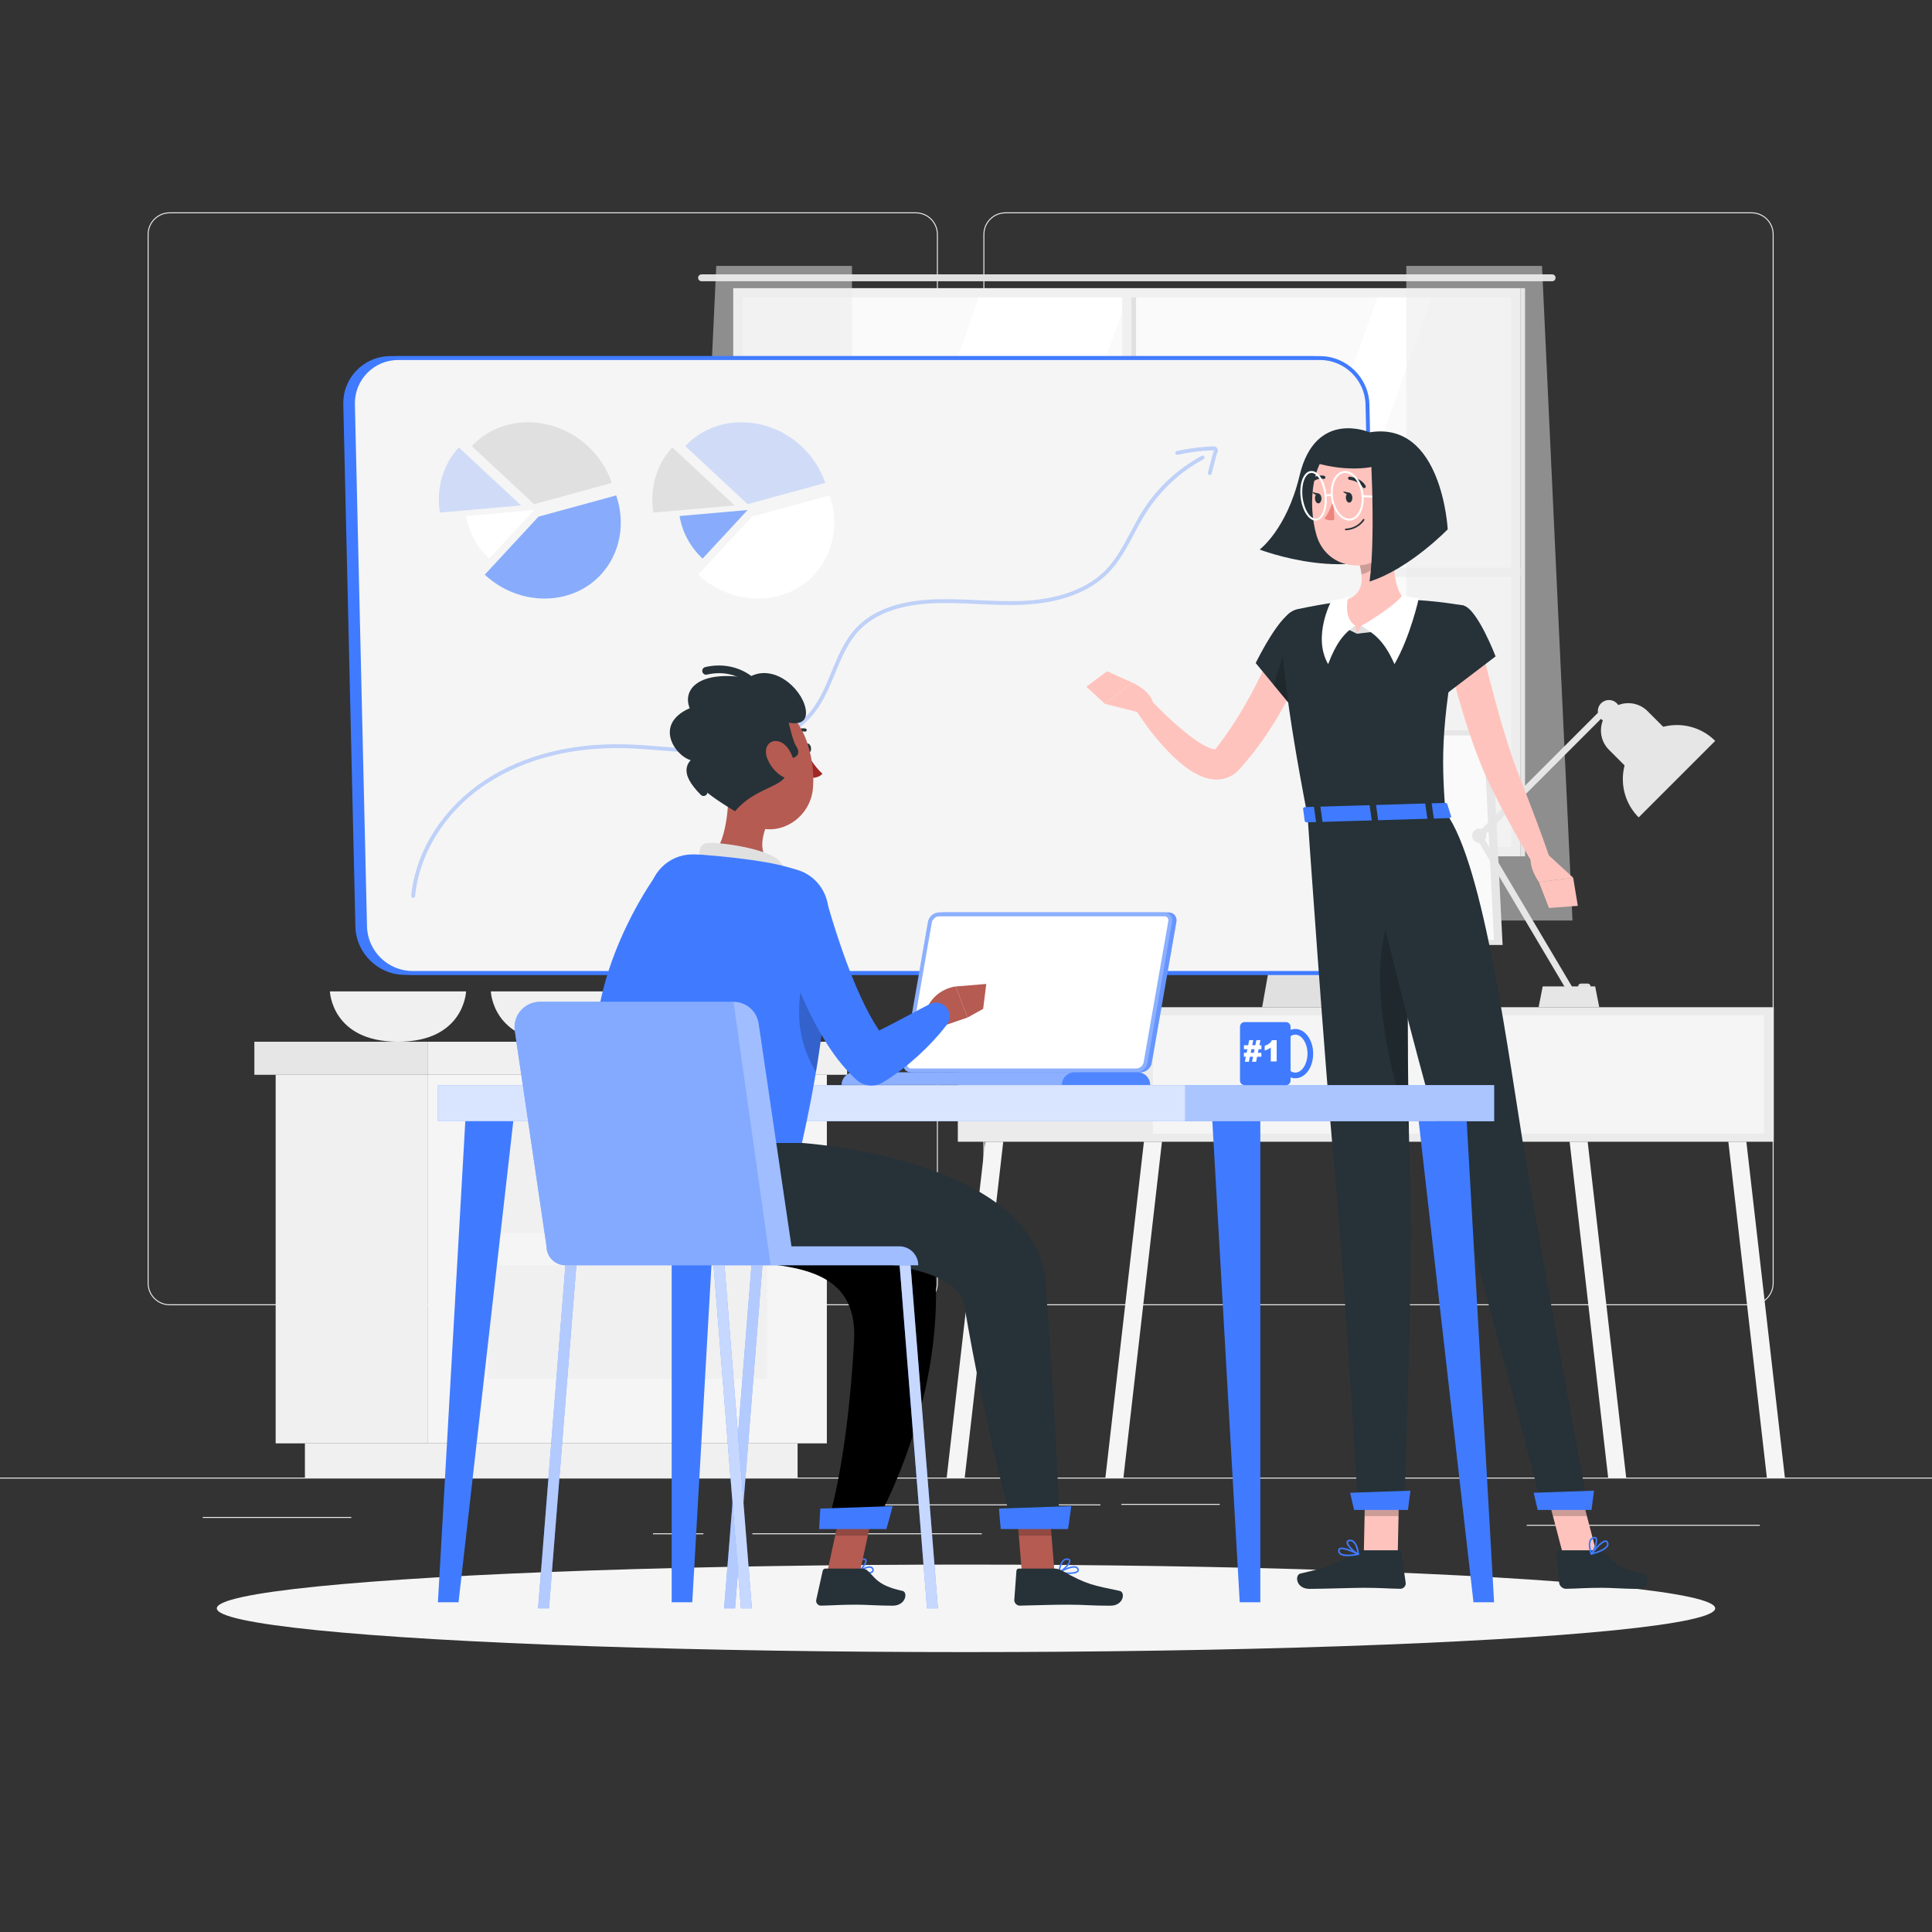 <?xml version="1.0" encoding="utf-8"?>
<!-- Generator: Adobe Illustrator 27.5.0, SVG Export Plug-In . SVG Version: 6.00 Build 0)  -->
<svg version="1.1" xmlns="http://www.w3.org/2000/svg" xmlns:xlink="http://www.w3.org/1999/xlink" x="0px" y="0px"
	 viewBox="0 0 500 500" style="enable-background:new 0 0 500 500;" xml:space="preserve">
<rect x="0" y="0" width="500" height="500" fill="#333333" stroke="none"/>
<g id="Background_Complete">
	<g>
		<rect y="382.398" style="fill:#EBEBEB;" width="500" height="0.25"/>
		<rect x="290.208" y="389.208" style="fill:#EBEBEB;" width="25.459" height="0.25"/>
		<rect x="395.111" y="394.619" style="fill:#EBEBEB;" width="60.333" height="0.25"/>
		<rect x="222.459" y="389.333" style="fill:#EBEBEB;" width="62.333" height="0.25"/>
		<rect x="169" y="396.814" style="fill:#EBEBEB;" width="13.041" height="0.25"/>
		<rect x="194.708" y="396.814" style="fill:#EBEBEB;" width="59.376" height="0.25"/>
		<rect x="52.459" y="392.592" style="fill:#EBEBEB;" width="38.454" height="0.25"/>
		<path style="fill:#EBEBEB;" d="M237.014,337.8H43.915c-3.147,0-5.708-2.561-5.708-5.708V60.66c0-3.147,2.561-5.708,5.708-5.708
			h193.099c3.146,0,5.707,2.561,5.707,5.708v271.432C242.721,335.239,240.16,337.8,237.014,337.8z M43.915,55.203
			c-3.01,0-5.458,2.448-5.458,5.458v271.432c0,3.01,2.448,5.458,5.458,5.458h193.099c3.009,0,5.457-2.448,5.457-5.458V60.66
			c0-3.009-2.448-5.458-5.457-5.458H43.915z"/>
		<path style="fill:#EBEBEB;" d="M453.31,337.8H260.212c-3.147,0-5.707-2.561-5.707-5.708V60.66c0-3.147,2.561-5.708,5.707-5.708
			H453.31c3.148,0,5.708,2.561,5.708,5.708v271.432C459.019,335.239,456.458,337.8,453.31,337.8z M260.212,55.203
			c-3.009,0-5.457,2.448-5.457,5.458v271.432c0,3.01,2.448,5.458,5.457,5.458H453.31c3.01,0,5.458-2.448,5.458-5.458V60.66
			c0-3.009-2.448-5.458-5.458-5.458H260.212z"/>
	</g>
	<g>
		<g>
			<g>
				<path style="fill:#F0F0F0;" d="M120.623,256.57c0,0-0.448,13.032-17.622,13.032c-17.174,0-17.622-13.032-17.622-13.032H120.623z
					"/>
			</g>
			<g>
				<path style="fill:#F0F0F0;" d="M162.271,256.57c0,0-0.448,13.032-17.622,13.032c-17.174,0-17.622-13.032-17.622-13.032H162.271z
					"/>
			</g>
			<g>
				<g>
					<rect x="71.34" y="278.155" style="fill:#F0F0F0;" width="39.432" height="95.388"/>
					<rect x="78.911" y="373.543" style="fill:#F0F0F0;" width="127.505" height="8.856"/>
					
						<rect x="110.772" y="278.155" transform="matrix(-1 -1.224647e-16 1.224647e-16 -1 324.76 651.697)" style="fill:#F5F5F5;" width="103.216" height="95.388"/>
					
						<rect x="126.275" y="289.759" transform="matrix(-1 -1.224647e-16 1.224647e-16 -1 324.76 608.869)" style="fill:#F0F0F0;" width="72.21" height="29.352"/>
					
						<rect x="126.275" y="327.471" transform="matrix(-1 -1.224647e-16 1.224647e-16 -1 324.76 684.293)" style="fill:#F0F0F0;" width="72.21" height="29.352"/>
				</g>
				<rect x="110.772" y="269.602" style="fill:#F0F0F0;" width="108.47" height="8.553"/>
				
					<rect x="65.829" y="269.602" transform="matrix(-1 -1.224647e-16 1.224647e-16 -1 176.601 547.756)" style="fill:#E6E6E6;" width="44.942" height="8.553"/>
			</g>
		</g>
		<g>
			<g>
				<rect x="191.148" y="75.962" style="fill:#FAFAFA;" width="200.954" height="144.26"/>
				<polygon style="fill:#FFFFFF;" points="202.584,220.223 253.697,75.962 292.055,75.962 240.942,220.223 				"/>
				<polygon style="fill:#FFFFFF;" points="305.728,220.223 356.841,75.962 370.832,75.962 319.719,220.223 				"/>
				<g>
					<path style="fill:#E0E0E0;" d="M401.684,71.002H181.567c-0.491,0-0.893,0.402-0.893,0.893l0,0c0,0.491,0.402,0.893,0.893,0.893
						h220.117c0.491,0,0.893-0.402,0.893-0.893l0,0C402.577,71.404,402.175,71.002,401.684,71.002z"/>
					
						<rect x="290.435" y="75.652" transform="matrix(-1 -1.224647e-16 1.224647e-16 -1 583.25 296.185)" style="fill:#F0F0F0;" width="2.381" height="144.88"/>
					
						<rect x="292.816" y="75.652" transform="matrix(-1 -1.224647e-16 1.224647e-16 -1 586.822 296.185)" style="fill:#E0E0E0;" width="1.191" height="144.88"/>
					
						<rect x="290.435" y="46.227" transform="matrix(6.123234e-17 -1 1 6.123234e-17 143.533 439.718)" style="fill:#F0F0F0;" width="2.381" height="203.731"/>
					<path style="fill:#F0F0F0;" d="M393.491,219.23L393.491,219.23V76.955v-2.382h-2.381H192.141h-2.381v2.382V219.23h0v2.382h0
						l0,0h2.381l0,0H391.11l0,0h2.381l0,0l0,0V219.23z M192.141,219.23V76.955H391.11V219.23H192.141z"/>
					
						<rect x="393.491" y="74.573" transform="matrix(-1 -1.224647e-16 1.224647e-16 -1 788.172 296.185)" style="fill:#E0E0E0;" width="1.191" height="147.038"/>
				</g>
			</g>
			<g>
				<polygon style="opacity:0.5;fill:#EBEBEB;" points="363.949,68.819 363.949,238.233 406.959,238.233 399.071,68.819 				"/>
				<polygon style="opacity:0.5;fill:#EBEBEB;" points="220.491,68.819 220.491,238.233 177.481,238.233 185.369,68.819 				"/>
			</g>
		</g>
		<g>
			<g>
				<rect x="247.886" y="260.667" style="fill:#EBEBEB;" width="211.16" height="34.815"/>
				<rect x="378.824" y="262.741" style="fill:#F5F5F5;" width="77.682" height="30.667"/>
				<rect x="298.379" y="262.741" style="fill:#F5F5F5;" width="77.682" height="30.667"/>
				<polygon style="fill:#F5F5F5;" points="290.744,382.398 286.077,382.398 296.046,295.481 300.713,295.481 				"/>
				<polygon style="fill:#F5F5F5;" points="249.67,382.398 245.004,382.398 254.973,295.481 259.639,295.481 				"/>
				<polygon style="fill:#F5F5F5;" points="416.188,382.398 420.855,382.398 410.886,295.481 406.219,295.481 				"/>
				<polygon style="fill:#F5F5F5;" points="457.262,382.398 461.928,382.398 451.959,295.481 447.293,295.481 				"/>
			</g>
			<g>
				<polygon style="fill:#E0E0E0;" points="349.768,222.333 333.439,222.333 326.642,260.667 342.972,260.667 				"/>
				<polygon style="fill:#E6E6E6;" points="386.091,189 294.758,189 297.536,244.556 388.869,244.556 				"/>
				<polygon style="fill:#FAFAFA;" points="383.991,190.318 296.99,190.318 299.636,243.238 386.637,243.238 				"/>
			</g>
		</g>
		<g>
			<path style="fill:#E0E0E0;" d="M409.139,254.548h1.775c0.398,0,0.72,0.322,0.72,0.72v0.042c0,0.398-0.322,0.72-0.72,0.72h-1.775
				c-0.398,0-0.72-0.322-0.72-0.72v-0.042C408.419,254.87,408.741,254.548,409.139,254.548z"/>
			<path style="fill:#E6E6E6;" d="M443.889,191.742l-19.799,19.799c-5.467-5.467-5.467-14.332,0-19.799
				C429.558,186.275,438.422,186.275,443.889,191.742z"/>
			<path style="fill:#E6E6E6;" d="M416.393,194.042l7.718,7.718l9.997-9.997l-7.718-7.718c-2.761-2.76-7.236-2.76-9.997,0l0,0
				C413.633,186.805,413.633,191.281,416.393,194.042z"/>
			
				<rect x="398.493" y="176.476" transform="matrix(-0.707 -0.707 0.707 -0.707 540.433 623.404)" style="fill:#E6E6E6;" width="1.67" height="46.598"/>
			
				<rect x="393.754" y="213.137" transform="matrix(-0.86 0.51 -0.51 -0.86 854.587 238.538)" style="fill:#E6E6E6;" width="1.67" height="46.598"/>
			<circle style="fill:#E6E6E6;" cx="416.393" cy="184.045" r="2.881"/>
			<circle style="fill:#E6E6E6;" cx="382.823" cy="216.279" r="1.837"/>
			<polygon style="fill:#E6E6E6;" points="399.254,255.278 412.823,255.278 413.889,260.667 398.189,260.667 			"/>
		</g>
	</g>
</g>
<g id="Background_Simple" style="display:none;">
	<g style="display:inline;">
		<path style="fill:#407BFF;" d="M422.049,184.814c-8.458,57.788-59.246,113.45-114.454,148.216
			c-142.746,90.61-274.433-81.14-238.777-138.835c27.141-58.958,106.878-38.566,141.537-60.589
			C405.186,8.892,429.866,136.487,422.049,184.814z"/>
		<path style="opacity:0.9;fill:#FFFFFF;" d="M422.049,184.814c-8.458,57.788-59.246,113.45-114.454,148.216
			c-142.746,90.61-274.433-81.14-238.777-138.835c27.141-58.958,106.878-38.566,141.537-60.589
			C405.186,8.892,429.866,136.487,422.049,184.814z"/>
	</g>
</g>
<g id="Shadow_1_">
	<ellipse id="_x3C_Path_x3E__311_" style="fill:#F5F5F5;" cx="250" cy="416.238" rx="193.889" ry="11.323"/>
</g>
<g id="Board">
	<g>
		<g>
			<path style="fill:#407BFF;" d="M343.311,251.794H104.758c-6.6,0-12.125-5.4-12.278-12l-3.134-135.127
				c-0.153-6.6,5.122-12,11.722-12h238.553c6.6,0,12.125,5.4,12.278,12l3.134,135.127
				C355.186,246.394,349.911,251.794,343.311,251.794z"/>
			<path style="fill:#407BFF;" d="M343.311,252.294H104.758c-6.886,0-12.618-5.602-12.778-12.488l-3.134-135.127
				c-0.077-3.328,1.155-6.467,3.472-8.837c2.315-2.37,5.423-3.675,8.75-3.675h238.554c6.886,0,12.618,5.603,12.778,12.488
				l3.134,135.127c0.077,3.329-1.156,6.468-3.473,8.838C349.745,250.989,346.638,252.294,343.311,252.294z M101.067,93.167
				c-3.056,0-5.909,1.198-8.035,3.373c-2.126,2.177-3.258,5.059-3.187,8.115l3.134,135.127c0.147,6.348,5.431,11.512,11.778,11.512
				h238.554c3.055,0,5.908-1.198,8.033-3.373c2.127-2.176,3.259-5.059,3.189-8.115l-3.134-135.127
				c-0.147-6.348-5.431-11.512-11.778-11.512H101.067z"/>
		</g>
		<g>
			<path style="fill:#F5F5F5;" d="M345.311,251.794H106.758c-6.6,0-12.125-5.4-12.278-12l-3.134-135.127
				c-0.153-6.6,5.122-12,11.722-12h238.553c6.6,0,12.125,5.4,12.278,12l3.134,135.127
				C357.186,246.394,351.911,251.794,345.311,251.794z"/>
			<path style="fill:#407BFF;" d="M345.311,252.294H106.758c-6.886,0-12.618-5.602-12.778-12.488l-3.134-135.127
				c-0.077-3.328,1.155-6.467,3.472-8.837c2.315-2.37,5.423-3.675,8.75-3.675h238.554c6.886,0,12.618,5.603,12.778,12.488
				l3.134,135.127c0.077,3.329-1.156,6.468-3.473,8.838C351.745,250.989,348.638,252.294,345.311,252.294z M103.067,93.167
				c-3.056,0-5.909,1.198-8.035,3.373c-2.126,2.177-3.258,5.059-3.187,8.115l3.134,135.127c0.147,6.348,5.431,11.512,11.778,11.512
				h238.554c3.055,0,5.908-1.198,8.033-3.373c2.127-2.176,3.259-5.059,3.189-8.115l-3.134-135.127
				c-0.147-6.348-5.431-11.512-11.778-11.512H103.067z"/>
		</g>
		<g>
			<path style="fill:#E0E0E0;" d="M138.233,130.478l-16.13-15.019c7.63-8.239,21.189-8.239,30.038,0
				c2.831,2.636,4.97,5.921,6.202,9.522L138.233,130.478z"/>
			<path style="opacity:0.2;fill:#407BFF;" d="M134.871,130.808l-21.022,1.851c-0.499-3.09-0.32-6.201,0.525-9.116
				c0.845-2.914,2.336-5.561,4.366-7.755L134.871,130.808z"/>
			<path style="fill:#FFFFFF;" d="M138.233,131.995l-11.642,12.572c-1.575-1.467-2.9-3.178-3.916-5.058
				c-1.016-1.88-1.706-3.898-2.039-5.964L138.233,131.995z"/>
			<path style="opacity:0.6;fill:#407BFF;" d="M139.362,133.708l20.11-5.497c2.503,7.321,0.983,15.157-3.979,20.516
				c-7.63,8.239-21.189,8.239-30.038,0L139.362,133.708z"/>
		</g>
		<g>
			<path style="opacity:0.2;fill:#407BFF;" d="M193.476,130.478l-16.13-15.019c7.63-8.239,21.189-8.239,30.038,0
				c2.831,2.636,4.971,5.921,6.202,9.522L193.476,130.478z"/>
			<path style="fill:#E0E0E0;" d="M190.114,130.808l-21.022,1.851c-0.499-3.09-0.319-6.201,0.526-9.116
				c0.845-2.914,2.336-5.561,4.366-7.755L190.114,130.808z"/>
			<path style="opacity:0.6;fill:#407BFF;" d="M193.476,131.995l-11.642,12.572c-1.575-1.467-2.9-3.178-3.916-5.058
				c-1.016-1.88-1.706-3.898-2.039-5.964L193.476,131.995z"/>
			<path style="fill:#FFFFFF;" d="M194.605,133.708l20.109-5.497c2.503,7.321,0.983,15.157-3.979,20.516
				c-7.63,8.239-21.189,8.239-30.038,0L194.605,133.708z"/>
		</g>
		<g style="opacity:0.3;">
			<path style="fill:#407BFF;" d="M106.931,232.367c-0.017,0-0.033-0.001-0.049-0.002c-0.275-0.027-0.477-0.271-0.45-0.546
				c1.14-11.782,8.44-23.067,19.529-30.189c9.608-6.171,21.815-9.29,35.388-9.007c3.485,0.071,7.016,0.361,10.43,0.643
				c5.141,0.423,10.451,0.86,15.667,0.549c5.853-0.35,16.593-2.146,22.756-10.243c2.184-2.869,3.607-6.333,4.985-9.684
				c1.659-4.036,3.375-8.211,6.441-11.432c4.078-4.284,10.353-6.727,18.649-7.258c4.291-0.273,8.645-0.071,12.855,0.124
				c3.691,0.172,7.51,0.35,11.254,0.202c6.622-0.261,15.77-1.855,21.743-7.972c2.741-2.808,4.641-6.382,6.477-9.838
				c0.961-1.809,1.955-3.679,3.064-5.436c3.787-5.998,9.09-10.947,15.336-14.313c0.242-0.129,0.546-0.04,0.678,0.203
				c0.131,0.243,0.04,0.547-0.203,0.678c-6.095,3.283-11.27,8.112-14.965,13.965c-1.09,1.727-2.075,3.58-3.027,5.373
				c-1.869,3.518-3.802,7.156-6.645,10.067c-4.909,5.027-12.662,7.888-22.419,8.272c-3.785,0.15-7.626-0.029-11.34-0.203
				c-4.186-0.194-8.514-0.396-12.744-0.125c-8.038,0.515-14.091,2.852-17.989,6.949c-2.937,3.085-4.616,7.171-6.24,11.122
				c-1.402,3.41-2.852,6.936-5.115,9.909c-6.404,8.415-17.467,10.276-23.491,10.636c-5.284,0.317-10.634-0.125-15.808-0.55
				c-3.399-0.28-6.915-0.569-10.369-0.64c-13.33-0.281-25.386,2.784-34.826,8.849c-10.834,6.957-17.964,17.964-19.074,29.443
				C107.402,232.174,107.185,232.367,106.931,232.367z"/>
			<path style="fill:#407BFF;" d="M313.09,122.943c-0.041,0-0.083-0.005-0.125-0.016c-0.268-0.069-0.428-0.342-0.359-0.609
				l1.097-4.245c0.097-0.373,0.25-0.926,0.464-1.428c0.024-0.054,0.002-0.094-0.008-0.108c-3.186,0.082-6.324,0.484-9.385,1.165
				c-0.271,0.063-0.537-0.111-0.597-0.38c-0.06-0.27,0.11-0.536,0.38-0.597c3.12-0.693,6.318-1.104,9.507-1.219
				c0.338-0.014,0.711,0.16,0.919,0.465c0.216,0.314,0.255,0.714,0.104,1.067c-0.209,0.489-0.364,1.088-0.415,1.284l-1.097,4.245
				C313.516,122.794,313.313,122.943,313.09,122.943z"/>
		</g>
	</g>
</g>
<g id="Character_2">
	<g>
		<path style="fill:#263238;" d="M354.442,111.889c0,0-13.994-6.139-18.108,11.17C333.021,136.992,326,142.222,326,142.222
			s24.75,9.556,38.554-1.648L354.442,111.889z"/>
		<path style="fill:#FFC3BD;" d="M338.167,170.168c-0.512,1.38-0.99,2.564-1.542,3.801c-0.536,1.224-1.096,2.431-1.67,3.631
			c-1.15,2.399-2.442,4.725-3.768,7.034c-2.684,4.6-5.714,9.037-9.271,13.124l-0.665,0.767c-0.242,0.27-0.358,0.439-0.864,0.949
			c-0.849,0.861-2.065,1.609-3.334,1.967c-1.278,0.38-2.508,0.352-3.55,0.199c-1.049-0.161-1.943-0.46-2.744-0.797
			c-1.594-0.688-2.87-1.52-4.041-2.405c-1.168-0.884-2.215-1.815-3.214-2.767c-3.939-3.858-7.081-8.02-9.943-12.522l3.549-2.682
			c3.44,3.564,7.108,7.124,10.877,10.022c1.853,1.426,3.892,2.717,5.52,3.241c0.801,0.271,1.352,0.155,1.214,0.109
			c-0.047-0.02-0.136,0.038-0.102-0.03c-0.055,0.054,0.217-0.288,0.383-0.511l0.549-0.722c2.935-3.843,5.512-8.024,7.9-12.32
			c1.183-2.157,2.274-4.367,3.349-6.583c0.533-1.109,1.053-2.225,1.547-3.346c0.485-1.105,0.995-2.284,1.405-3.294L338.167,170.168z
			"/>
		<path style="fill:#263238;" d="M335.316,158.138c-3.733-0.131-10.342,13.459-10.342,13.459l9.723,11.796
			c0,0,11.346-14.23,9.79-18.832C342.865,159.769,340.764,158.328,335.316,158.138z"/>
		<polygon style="opacity:0.2;" points="334.696,161.423 329.645,177.269 334.199,182.779 		"/>
		<path style="fill:#FFC3BD;" d="M296.353,184.779l-10.404-2.623l7.015-5.529c0,0,5.195,2.197,5.529,5.833L296.353,184.779z"/>
		<polygon style="fill:#FFC3BD;" points="281.151,177.721 286.518,173.723 292.964,176.627 285.948,182.156 		"/>
		<polygon style="fill:#FFC3BD;" points="361.733,402.228 352.949,402.228 353.379,381.887 362.162,381.887 		"/>
		<path style="fill:#263238;" d="M352.097,401.211l9.868,0c0.359,0,0.651,0.249,0.701,0.6l1.124,7.808
			c0.117,0.81-0.58,1.576-1.408,1.562c-3.44-0.059-5.098-0.261-9.438-0.261c-2.67,0-10.338,0.277-14.025,0.277
			c-3.606,0-3.883-3.646-2.348-3.976c6.883-1.48,11.738-3.522,14.057-5.47C351.047,401.4,351.572,401.211,352.097,401.211z"/>
		<g style="opacity:0.2;">
			<polygon points="353.38,381.893 353.157,392.378 361.945,392.378 362.168,381.893 			"/>
		</g>
		<path style="fill:#263238;" d="M331.795,162.494c-0.194,5.556,0.769,18.521,6.606,48.719l35.658-1.061
			c-1.03-14.495-1.313-23.443,4.737-53.433c0,0-7.52-1.403-15.201-1.545c-6.009-0.111-10.931-0.156-16.192,0.482
			c-4.126,0.501-8.572,1.358-11.497,1.97C333.58,158.114,331.878,160.118,331.795,162.494z"/>
		<path style="fill:#FFC3BD;" d="M361.448,136.991c-0.866,5.24-1.602,14.816,2.147,18.184c0,0-3.466,6.488-12.366,8.825
			c-8.216-4.167-3.826-8.343-3.826-8.343c5.768-1.56,5.49-5.866,4.358-9.884L361.448,136.991z"/>
		<g>
			<polygon style="fill:#E0E0E0;" points="351.229,164 352.292,161.917 358,163.208 			"/>
			<path style="fill:#FFFFFF;" d="M352.292,161.917c1.833-0.833,10.319-6.361,10.653-8.083c0.667,0.722,4.254,0.945,4.254,0.945
				s-2.144,9.875-6.31,17.097C358.055,165.43,355.347,163.917,352.292,161.917z"/>
			<polygon style="fill:#E0E0E0;" points="351.229,164 350.75,161.917 347.25,162.167 			"/>
			<path style="fill:#FFFFFF;" d="M350.75,161.917c-2.833-1.875-2.139-5.806-1.863-7.528c-0.667,0.722-4.254,0.944-4.254,0.944
				s-5.082,9.319-0.915,16.541C345.689,166.694,347.694,163.917,350.75,161.917z"/>
		</g>
		<path style="opacity:0.2;" d="M357.499,140.574l-5.734,5.194c0.271,0.951,0.489,1.917,0.585,2.859
			c2.21-0.387,5.186-2.914,5.353-5.244C357.786,142.221,357.704,141.108,357.499,140.574z"/>
		<path style="fill:#FFC3BD;" d="M364.3,125.001c-0.109,8.717,0.03,12.409-4.141,17.084c-6.275,7.032-16.957,4.991-19.455-3.583
			c-2.248-7.717-1.691-20.676,6.647-24.549C355.565,110.136,364.409,116.285,364.3,125.001z"/>
		<path style="fill:#FFFFFF;" d="M363.595,129.194c-0.004,0-0.008,0-0.013,0l-10.95-0.544c-0.138-0.007-0.244-0.124-0.237-0.263
			c0.007-0.138,0.105-0.248,0.263-0.237l10.95,0.544c0.138,0.007,0.244,0.124,0.237,0.263
			C363.838,129.091,363.728,129.194,363.595,129.194z"/>
		<path style="fill:#263238;" d="M338.401,211.213c0,0,4.509,65.244,7.025,91.918c2.617,27.745,6.039,87.217,6.039,87.217h11.877
			c0,0,2.473-60.48,1.536-87.847c-1.021-29.835-0.366-92.064-0.366-92.064L338.401,211.213z"/>
		<polygon style="fill:#407BFF;" points="364.372,390.773 350.436,390.773 349.414,386.328 365.02,385.784 		"/>
		<path style="opacity:0.2;" d="M364.352,233.74c-1.44-1.6-3.04-0.77-4.78,3.79c-5.93,15.56,0.39,40.39,5.04,54.69
			C364.262,274.42,364.272,250.96,364.352,233.74z"/>
		<path style="fill:#263238;" d="M349.986,128.76c0.034,0.708-0.313,1.3-0.775,1.322c-0.463,0.023-0.866-0.533-0.9-1.24
			c-0.035-0.708,0.312-1.3,0.775-1.322C349.548,127.497,349.951,128.053,349.986,128.76z"/>
		<path style="fill:#263238;" d="M341.987,128.949c0.035,0.708-0.312,1.299-0.775,1.322c-0.463,0.023-0.866-0.533-0.9-1.24
			c-0.034-0.708,0.313-1.3,0.775-1.322C341.55,127.686,341.953,128.241,341.987,128.949z"/>
		<path style="fill:#263238;" d="M341.293,127.738l-1.724-0.407C339.57,127.331,340.507,128.616,341.293,127.738z"/>
		<path style="fill:#ED847E;" d="M345.082,129.53c0,0-1.052,3.105-2.302,4.639c0.977,0.826,2.546,0.35,2.546,0.35L345.082,129.53z"
			/>
		<path style="fill:#263238;" d="M349.32,137.103c-0.323,0.066-0.669,0.111-1.039,0.129c-0.115,0.006-0.213-0.083-0.218-0.198
			c-0.006-0.115,0.092-0.213,0.197-0.218c3.115-0.153,4.451-2.392,4.464-2.414c0.058-0.099,0.185-0.133,0.285-0.075
			c0.099,0.058,0.133,0.185,0.075,0.285C353.031,134.701,351.908,136.574,349.32,137.103z"/>
		<path style="fill:#FFC3BD;" d="M367.043,132.855c-0.535,1.726-1.818,3.044-3.143,3.715c-1.993,1.009-3.423-0.669-3.233-2.777
			c0.172-1.898,1.416-4.709,3.591-4.842C366.402,128.819,367.655,130.882,367.043,132.855z"/>
		<path style="fill:#263238;" d="M353.133,126.321c-0.172,0.035-0.354-0.042-0.445-0.202c-0.951-1.674-3.416-1.933-3.441-1.936
			c-0.229-0.022-0.396-0.226-0.374-0.455c0.022-0.228,0.224-0.396,0.455-0.373c0.119,0.012,2.921,0.308,4.083,2.353
			c0.114,0.2,0.044,0.454-0.156,0.567C353.216,126.298,353.175,126.313,353.133,126.321z"/>
		<path style="fill:#263238;" d="M339.42,124.92c-0.139,0.029-0.289-0.015-0.392-0.127c-0.155-0.17-0.142-0.433,0.028-0.588
			c1.702-1.548,3.567-1.086,3.645-1.065c0.223,0.058,0.356,0.285,0.298,0.507c-0.057,0.221-0.284,0.355-0.506,0.298l0,0
			c-0.061-0.015-1.518-0.361-2.877,0.875C339.559,124.873,339.491,124.906,339.42,124.92z"/>
		<path style="fill:#FFC3BD;" d="M383.199,166.802c1.166,4.665,2.389,9.427,3.641,14.11c1.286,4.684,2.619,9.348,4.131,13.87
			c1.477,4.437,3.381,8.983,5.113,13.597c1.766,4.598,3.481,9.238,5.072,13.929l-4.026,1.892c-2.598-4.244-5.038-8.556-7.372-12.935
			c-1.17-2.189-2.31-4.392-3.419-6.632c-1.129-2.21-2.196-4.594-3.153-6.965c-1.902-4.739-3.491-9.509-4.913-14.313
			c-1.452-4.808-2.721-9.597-3.825-14.536L383.199,166.802z"/>
		<path style="fill:#263238;" d="M378.796,156.719c3.605,0.98,8.261,13.154,8.261,13.154l-13.565,10.322
			c0,0-5.36-10.118-3.996-14.781C370.917,160.559,374.683,155.601,378.796,156.719z"/>
		<path style="fill:#407BFF;" d="M348.799,402.746c-0.874,0-1.679-0.135-2.13-0.541c-0.287-0.258-0.413-0.598-0.376-1.013
			c0.022-0.248,0.145-0.439,0.353-0.553c1.075-0.59,4.578,1.198,4.973,1.404c0.079,0.041,0.123,0.127,0.11,0.214
			c-0.013,0.087-0.079,0.157-0.165,0.174C350.818,402.581,349.767,402.746,348.799,402.746z M347.234,400.929
			c-0.161,0-0.293,0.024-0.388,0.075c-0.086,0.047-0.128,0.116-0.138,0.225c-0.026,0.281,0.053,0.499,0.239,0.666
			c0.533,0.479,1.978,0.563,3.925,0.24C349.667,401.557,348.066,400.929,347.234,400.929z"/>
		<path style="fill:#407BFF;" d="M351.523,402.436c-0.029,0-0.058-0.006-0.085-0.018c-1.047-0.473-3.118-2.368-2.956-3.362
			c0.038-0.236,0.205-0.529,0.782-0.587c0.425-0.043,0.814,0.078,1.152,0.359c1.104,0.92,1.307,3.284,1.315,3.384
			c0.006,0.074-0.027,0.145-0.087,0.187C351.608,402.423,351.566,402.436,351.523,402.436z M349.431,398.876
			c-0.041,0-0.083,0.002-0.125,0.007c-0.38,0.038-0.404,0.19-0.413,0.24c-0.097,0.597,1.309,2.087,2.376,2.734
			c-0.103-0.689-0.395-2.107-1.12-2.71C349.931,398.965,349.695,398.876,349.431,398.876z"/>
		<polygon style="fill:#FFC3BD;" points="413.268,402.228 404.485,402.228 399.172,381.887 407.956,381.887 		"/>
		<path style="fill:#263238;" d="M413.348,401.211l-9.868,0c-0.359,0-0.595,0.249-0.569,0.6l0.597,7.808
			c0.062,0.81,0.927,1.576,1.753,1.562c3.427-0.059,5.041-0.261,9.38-0.261c2.67,0,5.329,0.277,9.016,0.277
			c3.606,0,3.08-3.646,1.472-3.976c-7.21-1.48-7.445-3.522-10.194-5.47C414.439,401.4,413.873,401.211,413.348,401.211z"/>
		<g style="opacity:0.2;">
			<polygon points="399.176,381.893 401.912,392.378 410.7,392.378 407.963,381.893 			"/>
		</g>
		<path style="fill:#263238;" d="M374.059,210.152c10.153,13.598,16.332,63.539,20.82,90.24
			c4.668,27.772,16.156,89.956,16.156,89.956h-11.877c0,0-16.148-63.295-24.612-90.098c-9.343-29.586-23.316-90.098-23.316-90.098
			S364.513,210.152,374.059,210.152z"/>
		<polygon style="fill:#407BFF;" points="411.879,390.773 397.943,390.773 396.921,386.328 412.527,385.784 		"/>
		<path style="fill:#407BFF;" d="M414.52,401.456c0.789-0.377,1.457-0.846,1.689-1.406c0.148-0.356,0.115-0.718-0.098-1.076
			c-0.127-0.214-0.32-0.334-0.557-0.347c-1.225-0.069-3.615,3.054-3.882,3.41c-0.053,0.071-0.056,0.167-0.007,0.241
			c0.049,0.073,0.139,0.108,0.225,0.086C412.628,402.177,413.647,401.873,414.52,401.456z M415.15,399.142
			c0.146-0.07,0.275-0.105,0.383-0.099c0.098,0.005,0.166,0.05,0.222,0.144c0.144,0.242,0.167,0.473,0.072,0.704
			c-0.274,0.662-1.542,1.36-3.439,1.908C413.225,400.757,414.399,399.5,415.15,399.142z"/>
		<path style="fill:#407BFF;" d="M411.929,402.351c0.026-0.013,0.05-0.031,0.069-0.053c0.741-0.878,1.794-3.48,1.218-4.308
			c-0.136-0.196-0.413-0.389-0.958-0.193c-0.402,0.145-0.701,0.421-0.885,0.821c-0.6,1.306,0.236,3.527,0.272,3.621
			c0.026,0.069,0.087,0.119,0.16,0.131C411.847,402.375,411.89,402.369,411.929,402.351z M412.283,398.236
			c0.037-0.018,0.076-0.034,0.116-0.048c0.359-0.129,0.447-0.002,0.476,0.039c0.345,0.497-0.281,2.448-0.965,3.491
			c-0.204-0.666-0.551-2.071-0.158-2.928C411.87,398.531,412.044,398.349,412.283,398.236z"/>
		<path style="fill:#263238;" d="M349.292,127.549l-1.724-0.407C347.568,127.142,348.505,128.427,349.292,127.549z"/>
		<path style="fill:#407BFF;" d="M374.531,208.044l1.007,3.165c0.132,0.244-0.154,0.505-0.566,0.517l-36.699,1.092
			c-0.322,0.01-0.592-0.14-0.619-0.342l-0.417-3.182c-0.029-0.221,0.244-0.416,0.596-0.426l36.109-1.074
			C374.207,207.785,374.446,207.887,374.531,208.044z"/>
		<g>
			<path style="fill:#263238;" d="M369.801,212.225l0.967-0.029c0.193-0.006,0.336-0.109,0.32-0.23l-0.577-4.133
				c-0.017-0.121-0.188-0.215-0.381-0.209l-0.967,0.029c-0.193,0.006-0.336,0.109-0.319,0.23l0.577,4.133
				C369.437,212.137,369.609,212.231,369.801,212.225z"/>
			<path style="fill:#263238;" d="M341,213.082l0.967-0.029c0.193-0.006,0.336-0.109,0.319-0.23l-0.577-4.133
				c-0.017-0.121-0.188-0.215-0.381-0.21l-0.967,0.029c-0.193,0.006-0.336,0.109-0.32,0.23l0.577,4.133
				C340.637,212.993,340.808,213.088,341,213.082z"/>
			<path style="fill:#263238;" d="M355.401,212.654l0.967-0.029c0.193-0.006,0.336-0.109,0.32-0.23l-0.577-4.133
				c-0.017-0.121-0.188-0.215-0.381-0.21l-0.967,0.029c-0.193,0.006-0.336,0.109-0.319,0.23l0.577,4.133
				C355.037,212.565,355.208,212.66,355.401,212.654z"/>
		</g>
		<path style="fill:#FFC3BD;" d="M400.145,220.726l6.989,6.419l-8.86,1.137c0,0-3.327-4.555-1.744-7.845L400.145,220.726z"/>
		<polygon style="fill:#FFC3BD;" points="408.34,234.43 400.871,234.981 398.275,228.282 407.134,227.145 		"/>
		<path style="fill:#263238;" d="M355.5,112.798c0,0-7.375-3.382-15.5,6.868c9.792,2.917,16.375,0.893,16.375,0.893L355.5,112.798z"
			/>
		<path style="fill:#263238;" d="M354.442,111.889c0,0,1.775,25.768,0,38.607c10.336-3.273,20.225-13.505,20.225-13.505
			S373.217,108.778,354.442,111.889z"/>
		<g>
			<path style="fill:#FFFFFF;" d="M349.193,134.729c-2.32,0-4.457-2.87-4.764-6.398c-0.189-2.179,0.351-4.192,1.444-5.385
				c0.634-0.691,1.411-1.057,2.248-1.057c2.32,0,4.457,2.87,4.764,6.398l0,0c0.189,2.179-0.351,4.192-1.444,5.385
				C350.808,134.363,350.03,134.729,349.193,134.729z M348.122,122.389c-0.693,0-1.343,0.309-1.879,0.895
				c-1.001,1.091-1.493,2.962-1.315,5.004c0.284,3.276,2.198,5.941,4.266,5.941c0.693,0,1.343-0.31,1.88-0.895
				c1-1.091,1.492-2.962,1.314-5.004l0,0C352.103,125.054,350.19,122.389,348.122,122.389z"/>
			<path style="fill:#FFFFFF;" d="M340.477,134.729c-1.881,0-3.598-2.811-3.909-6.398c-0.209-2.411,0.291-4.596,1.306-5.702
				c0.443-0.483,0.973-0.739,1.532-0.739c1.881,0,3.599,2.811,3.91,6.398l0,0c0.209,2.411-0.291,4.596-1.305,5.702
				C341.566,134.473,341.036,134.729,340.477,134.729z M339.405,122.389c-0.422,0-0.814,0.194-1.164,0.577
				c-0.909,0.991-1.37,3.08-1.176,5.321c0.279,3.221,1.842,5.941,3.411,5.941c0.422,0,0.813-0.194,1.165-0.577
				c0.909-0.991,1.37-3.08,1.176-5.321l0,0C342.538,125.109,340.976,122.389,339.405,122.389z"/>
			<path style="fill:#FFFFFF;" d="M344.679,128.559c-0.035,0-0.071-0.008-0.105-0.023c-0.798-0.369-1.347-0.031-1.371-0.017
				c-0.111,0.072-0.27,0.041-0.345-0.074c-0.074-0.115-0.043-0.269,0.071-0.345c0.032-0.02,0.797-0.511,1.855-0.018
				c0.125,0.059,0.18,0.207,0.121,0.332C344.863,128.505,344.772,128.559,344.679,128.559z"/>
		</g>
	</g>
</g>
<g id="Desk">
	<g>
		<g>
			<g>
				<g>
					<rect x="113.333" y="280.835" style="fill:#407BFF;" width="273.333" height="9.333"/>
					<rect x="113.333" y="280.835" style="opacity:0.8;fill:#FFFFFF;" width="273.333" height="9.333"/>
				</g>
				<rect x="306.667" y="280.835" style="opacity:0.3;fill:#407BFF;" width="80" height="9.333"/>
			</g>
			<polygon style="fill:#407BFF;" points="326.173,414.667 320.84,414.667 313.753,290.168 326.173,290.168 			"/>
			<polygon style="fill:#407BFF;" points="381.333,414.667 386.667,414.667 379.58,290.168 367.16,290.168 			"/>
			<polygon style="fill:#407BFF;" points="118.667,414.667 113.333,414.667 120.42,290.168 132.84,290.168 			"/>
			<polygon style="fill:#407BFF;" points="173.827,414.667 179.16,414.667 186.247,290.168 173.827,290.168 			"/>
		</g>
		<g>
			<g>
				<path style="fill:#407BFF;" d="M302.446,236.144h-58.314c-1.335,0-2.617,1.092-2.85,2.427l-6.378,36.527
					c-0.233,1.335,0.668,2.427,2.003,2.427h58.314c1.335,0,2.617-1.092,2.85-2.427l6.378-36.527
					C304.682,237.236,303.78,236.144,302.446,236.144z"/>
				<path style="opacity:0.2;fill:#FFFFFF;" d="M302.446,236.144h-58.314c-1.335,0-2.617,1.092-2.85,2.427l-6.378,36.527
					c-0.233,1.335,0.668,2.427,2.003,2.427h58.314c1.335,0,2.617-1.092,2.85-2.427l6.378-36.527
					C304.682,237.236,303.78,236.144,302.446,236.144z"/>
			</g>
			<g>
				<path style="fill:#407BFF;" d="M301.335,236.144h-58.313c-1.335,0-2.617,1.092-2.85,2.427l-6.378,36.527
					c-0.233,1.335,0.668,2.427,2.003,2.427h58.313c1.335,0,2.617-1.092,2.85-2.427l6.378-36.527
					C303.571,237.236,302.669,236.144,301.335,236.144z"/>
				<path style="opacity:0.4;fill:#FFFFFF;" d="M301.335,236.144h-58.313c-1.335,0-2.617,1.092-2.85,2.427l-6.378,36.527
					c-0.233,1.335,0.668,2.427,2.003,2.427h58.313c1.335,0,2.617-1.092,2.85-2.427l6.378-36.527
					C303.571,237.236,302.669,236.144,301.335,236.144z"/>
			</g>
			<path style="fill:#FFFFFF;" d="M235.796,276.523c-0.339,0-0.627-0.122-0.814-0.344c-0.194-0.23-0.267-0.555-0.204-0.911
				l6.378-36.526c0.149-0.852,1.02-1.599,1.864-1.599h58.314c0.338,0,0.627,0.122,0.813,0.344c0.194,0.231,0.267,0.555,0.204,0.911
				l-6.378,36.526c-0.148,0.852-1.02,1.599-1.864,1.599H235.796z"/>
			<g>
				<path style="fill:#407BFF;" d="M294.397,277.523h-73.333c-1.788,0-3.25,1.463-3.25,3.25h79.833
					C297.647,278.986,296.185,277.523,294.397,277.523z"/>
			</g>
			<path style="opacity:0.4;fill:#FFFFFF;" d="M294.397,277.523h-73.333c-1.788,0-3.25,1.463-3.25,3.25h79.833
				C297.647,278.986,296.185,277.523,294.397,277.523z"/>
			<path style="opacity:0.8;fill:#407BFF;" d="M294.397,277.523h-16.333c-1.788,0-3.25,1.463-3.25,3.25h22.833
				C297.647,278.986,296.185,277.523,294.397,277.523z"/>
		</g>
		<g>
			<path style="fill:#407BFF;" d="M332.81,264.517h-10.708c-0.657,0-1.19,0.533-1.19,1.19v13.939c0,0.657,0.533,1.19,1.19,1.19
				h10.708c0.657,0,1.19-0.533,1.19-1.19v-13.939C334,265.05,333.468,264.517,332.81,264.517z"/>
			<g>
				<path style="fill:#FFFFFF;" d="M322.633,272.466l0.189-0.937l-0.899-0.001l0.001-1.018l1.103,0.001l0.267-1.32l1.049,0.001
					l-0.268,1.32l0.809,0.001l0.267-1.32l1.046,0.001l-0.265,1.32l0.511,0.001l-0.001,1.018l-0.714-0.001l-0.189,0.937l0.902,0.001
					l-0.001,1.018l-1.105-0.001l-0.261,1.298l-1.049-0.001l0.262-1.298l-0.813-0.001l-0.264,1.298l-1.042-0.001l0.262-1.298
					l-0.507-0.001l0.001-1.018L322.633,272.466z M323.678,272.467l0.812,0.001l0.189-0.936l-0.811-0.001L323.678,272.467z"/>
				<path style="fill:#FFFFFF;" d="M330.404,269.201l-0.007,5.499l-1.52-0.002l0.005-3.603c-0.246,0.187-0.484,0.337-0.714,0.453
					c-0.23,0.115-0.519,0.225-0.865,0.331l0.002-1.232c0.512-0.164,0.909-0.361,1.192-0.592c0.283-0.231,0.505-0.516,0.665-0.855
					L330.404,269.201z"/>
			</g>
			<path style="fill:#407BFF;" d="M335.228,279.054c-2.59,0-4.618-2.802-4.618-6.378c0-3.516,2.072-6.377,4.618-6.377
				s4.618,2.861,4.618,6.377C339.846,276.252,337.817,279.054,335.228,279.054z M335.228,267.768c-1.707,0-3.149,2.247-3.149,4.908
				c0,2.661,1.442,4.909,3.149,4.909c1.707,0,3.15-2.248,3.15-4.909C338.377,270.015,336.935,267.768,335.228,267.768z"/>
		</g>
	</g>
</g>
<g id="Character_1">
	<g>
		<g>
			<g>
				<g>
					<path style="fill:#407BFF;" d="M181.551,234.106l-0.93,1.444l-0.978,1.577c-0.649,1.063-1.282,2.145-1.912,3.23
						c-1.243,2.181-2.438,4.392-3.552,6.633c-2.222,4.481-4.167,9.068-5.592,13.709c-0.355,1.162-0.677,2.322-0.976,3.484
						l-0.409,1.745l-0.173,0.872l-0.087,0.436c-0.029,0.144-0.063,0.331-0.065,0.29c-0.049,0.065-0.076-0.029-0.177-0.256
						c-0.1-0.221-0.326-0.493-0.48-0.584c-0.172-0.099-0.204-0.034-0.107,0.09c0.109,0.123,0.357,0.295,0.682,0.476
						c0.66,0.364,1.643,0.667,2.697,0.919c1.062,0.268,2.226,0.441,3.425,0.604c2.38,0.311,5.014,0.461,7.461,0.59l0.251,0.013
						c1.935,0.102,3.421,1.754,3.318,3.689c-0.077,1.456-1.034,2.657-2.326,3.12c-1.46,0.521-2.78,0.927-4.206,1.272
						c-1.407,0.355-2.841,0.626-4.318,0.838c-2.976,0.37-6.027,0.621-9.781-0.252c-0.948-0.232-1.946-0.569-3.003-1.107
						c-1.055-0.551-2.187-1.289-3.222-2.416c-1.036-1.101-1.897-2.589-2.339-4.105c-0.448-1.522-0.509-2.979-0.419-4.242
						c0.025-0.375,0.047-0.518,0.067-0.705l0.064-0.557l0.131-1.114c0.111-0.734,0.208-1.474,0.333-2.204
						c0.249-1.459,0.529-2.91,0.881-4.332c1.355-5.71,3.348-11.135,5.737-16.321c1.208-2.587,2.497-5.125,3.912-7.595
						c0.7-1.24,1.435-2.46,2.2-3.673c0.38-0.607,0.771-1.212,1.178-1.813c0.42-0.622,0.79-1.161,1.314-1.888
						c2.261-3.134,6.634-3.842,9.768-1.582c3.029,2.184,3.792,6.341,1.8,9.447L181.551,234.106z"/>
					<path style="fill:#263238;" d="M208.288,193.754c0.101,0.674,0.54,1.168,0.981,1.102c0.441-0.066,0.717-0.666,0.616-1.34
						c-0.101-0.674-0.54-1.168-0.981-1.102C208.463,192.48,208.188,193.08,208.288,193.754z"/>
					<path style="fill:#A02724;" d="M208.766,194.931c0,0,2.115,3.662,4.084,5.287c-1.027,1.292-3.132,1.086-3.132,1.086
						L208.766,194.931z"/>
					<path style="fill:#263238;" d="M205.34,190.374c0.08-0.012,0.158-0.048,0.22-0.109c1.266-1.233,2.68-0.95,2.739-0.937
						c0.216,0.046,0.429-0.091,0.476-0.306c0.047-0.216-0.088-0.428-0.303-0.476c-0.076-0.017-1.885-0.401-3.471,1.146
						c-0.159,0.154-0.162,0.408-0.007,0.566C205.087,190.353,205.217,190.393,205.34,190.374z"/>
					<path style="fill:#B55B52;" d="M188.483,201.199c0.286,6.296-0.19,17.683-5.08,21.126c0,0,0.746,6.455,12.113,8.152
						c12.499,1.866,6.899-5.313,6.899-5.313c-6.578-2.647-5.647-7.682-3.749-12.258L188.483,201.199z"/>
					<path style="fill:#E0E0E0;" d="M181.436,224.85c-0.481-2.846-0.993-6.096,1.151-6.598c2.36-0.553,14.579,1.077,18.441,3.968
						c3.863,2.891,1.877,8.002,1.877,8.002L181.436,224.85z"/>
					<path style="fill:#407BFF;" d="M214.39,235.469c0.464,10.084-0.011,30.074-6.84,60.326h-45.22
						c-0.282-6.287,6.213-33.408,5.646-63.208c-0.119-6.274,4.964-11.48,11.239-11.467c0.89,0.002,1.824,0.036,2.797,0.109
						c5.768,0.437,14.085,1.368,19.062,2.484c1.876,0.421,3.708,0.928,5.369,1.439C211.007,226.557,214.17,230.698,214.39,235.469z"
						/>
					<path style="opacity:0.2;" d="M207.56,253.61c-0.72,5.12-2.38,14.01,3.61,23.82c0.68-4.07,1.23-7.88,1.68-11.44L207.56,253.61z
						"/>
					<path style="fill:#B55B52;" d="M242.799,265.947l7.607-2.619l-3.098-8.028c0,0-5.525,0.499-7.683,6.265L242.799,265.947z"/>
					<polygon style="fill:#B55B52;" points="254.443,261.096 255.248,254.641 247.308,255.301 250.406,263.328 					"/>
					<path style="fill:#407BFF;" d="M214.337,234.537c0.42,1.478,0.945,3.181,1.442,4.779c0.517,1.619,1.028,3.244,1.582,4.851
						c1.084,3.222,2.268,6.397,3.523,9.498c1.274,3.09,2.643,6.108,4.16,8.92c1.523,2.801,3.211,5.418,5.017,7.428l-7.331-1.138
						c1.406-0.606,2.864-1.234,4.322-1.951c1.451-0.731,2.948-1.445,4.421-2.241l4.492-2.377c1.502-0.791,3.043-1.644,4.538-2.383
						l0.16-0.079c1.754-0.867,3.879-0.148,4.746,1.605c0.611,1.235,0.432,2.656-0.337,3.69c-1.153,1.544-2.331,2.891-3.585,4.252
						c-1.25,1.345-2.563,2.63-3.922,3.885c-1.374,1.233-2.792,2.451-4.297,3.588c-1.506,1.139-3.086,2.245-4.778,3.26
						c-2.274,1.364-5.11,0.978-6.942-0.765l-0.389-0.372c-3.202-3.05-5.598-6.329-7.652-9.663
						c-2.072-3.329-3.802-6.725-5.354-10.158c-1.567-3.426-2.912-6.902-4.146-10.402c-0.605-1.755-1.197-3.51-1.726-5.289
						c-0.548-1.8-1.026-3.509-1.509-5.47c-0.926-3.753,1.367-7.547,5.12-8.472c3.67-0.905,7.378,1.266,8.406,4.872L214.337,234.537z
						"/>
					<path style="fill:#B55B52;" d="M185.58,195.685c1.746,8.207,2.351,13.099,7.17,16.726c7.248,5.455,16.906,0.134,17.647-8.429
						c0.667-7.708-2.3-19.834-10.901-21.919C191.023,180.008,183.834,187.478,185.58,195.685z"/>
					<path style="fill:#263238;" d="M203.25,196.547c3.917-0.297,3.694-2.103,2.806-3.436c-0.889-1.333-1.945-6.111-1.945-6.111
						s5.445,1.444,4.333-3.778c-1.111-5.222-8.486-11.833-14.91-7.778c-12.812-2.111-16.979,3.056-15.035,7.833
						c-10.167,4.5-2.833,13.611,1.222,13.611c-3.611,3.222,1.778,7.861,10.516,13.072
						C196.667,202.25,206.111,204.316,203.25,196.547z"/>
					<path style="fill:#263238;" d="M195.333,178.056c-0.26,0-0.519-0.101-0.716-0.302c-2.969-3.045-7.215-4.2-11.649-3.169
						c-0.537,0.132-1.075-0.208-1.2-0.747c-0.125-0.538,0.209-1.075,0.747-1.2c5.061-1.179,10.116,0.215,13.534,3.72
						c0.386,0.395,0.378,1.028-0.018,1.414C195.837,177.961,195.585,178.056,195.333,178.056z"/>
					<path style="fill:#263238;" d="M182.083,206c-0.257,0-0.514-0.099-0.709-0.295c-2.819-2.833-3.979-5.057-3.645-6.997
						c0.232-1.352,1.186-2.439,2.838-3.233c0.498-0.241,1.096-0.029,1.335,0.468c0.239,0.498,0.029,1.096-0.468,1.335
						c-1.049,0.504-1.616,1.083-1.734,1.769c-0.143,0.834,0.278,2.421,3.093,5.249c0.39,0.392,0.388,1.024-0.004,1.414
						C182.594,205.903,182.338,206,182.083,206z"/>
					<path style="fill:#B55B52;" d="M198.434,195.91c0.674,2.092,2.175,3.837,3.698,4.839c2.291,1.507,3.838-0.197,3.538-2.673
						c-0.27-2.229-1.788-5.699-4.249-6.222C198.996,191.339,197.664,193.518,198.434,195.91z"/>
					<g>
						<path style="fill:#407BFF;" d="M276.618,407.355c1.085,0,2.132-0.15,2.483-0.637c0.123-0.171,0.22-0.461-0.016-0.875
							c-0.133-0.232-0.346-0.389-0.635-0.468c-1.407-0.383-4.361,1.301-4.486,1.373c-0.072,0.042-0.111,0.124-0.098,0.206
							c0.013,0.082,0.076,0.147,0.158,0.163C274.563,407.224,275.607,407.355,276.618,407.355z M277.958,405.715
							c0.141,0,0.271,0.015,0.387,0.046c0.185,0.05,0.313,0.142,0.392,0.28c0.142,0.248,0.09,0.372,0.039,0.443
							c-0.394,0.546-2.531,0.558-4.103,0.337C275.457,406.418,276.97,405.715,277.958,405.715z"/>
						<path style="fill:#407BFF;" d="M274.063,407.12c0.028,0,0.056-0.006,0.082-0.017c1.02-0.458,3.042-2.286,2.887-3.242
							c-0.037-0.224-0.195-0.504-0.746-0.56c-0.408-0.038-0.783,0.075-1.111,0.344c-1.075,0.883-1.303,3.16-1.312,3.256
							c-0.007,0.071,0.025,0.14,0.083,0.182C273.981,407.108,274.022,407.12,274.063,407.12z M276.125,403.693
							c0.039,0,0.079,0.002,0.12,0.007c0.36,0.036,0.383,0.178,0.391,0.225c0.093,0.574-1.281,2.01-2.322,2.636
							c0.109-0.665,0.41-2.027,1.116-2.607C275.643,403.779,275.871,403.693,276.125,403.693z"/>
						<polygon style="fill:#B55B52;" points="264.453,406.921 272.907,406.921 271.295,387.342 262.841,387.342 						"/>
						<path style="fill:#263238;" d="M272.92,405.942h-9.233c-0.346,0-0.609,0.24-0.634,0.577l-0.556,7.515
							c-0.058,0.779,0.643,1.517,1.439,1.504c3.322-0.057,8.106-0.252,12.292-0.252c4.895,0,5.403,0.267,11.143,0.267
							c3.471,0,3.914-3.509,2.414-3.827c-6.828-1.447-8.493-1.602-14.73-5.126C274.376,406.217,273.65,405.942,272.92,405.942z"/>
						<polygon style="opacity:0.2;" points="271.294,387.347 272.127,397.439 263.669,397.439 262.836,387.347 						"/>
					</g>
					<path style="fill:#407BFF;" d="M223.975,407.354c0.867,0,1.706-0.133,2.032-0.559c0.137-0.179,0.247-0.489-0.007-0.95
						c-0.133-0.242-0.345-0.399-0.629-0.466c-1.231-0.29-3.569,1.309-3.668,1.377c-0.065,0.045-0.098,0.124-0.083,0.201
						c0.015,0.077,0.073,0.139,0.15,0.158C222.203,407.219,223.103,407.354,223.975,407.354z M225.032,405.742
						c0.088,0,0.171,0.008,0.246,0.026c0.171,0.04,0.292,0.129,0.37,0.27c0.181,0.329,0.075,0.468,0.04,0.514
						c-0.362,0.473-2.087,0.482-3.351,0.269C223.065,406.373,224.264,405.742,225.032,405.742z"/>
					<path style="fill:#407BFF;" d="M221.816,407.12c0.033,0,0.066-0.008,0.096-0.024c0.875-0.475,2.566-2.327,2.387-3.27
						c-0.032-0.17-0.158-0.466-0.637-0.525c-0.31-0.037-0.597,0.048-0.853,0.257c-0.982,0.802-1.185,3.242-1.192,3.346
						c-0.006,0.073,0.029,0.144,0.09,0.184C221.741,407.11,221.779,407.12,221.816,407.12z M223.523,403.694
						c0.03,0,0.06,0.002,0.09,0.006c0.26,0.032,0.283,0.151,0.293,0.202c0.106,0.557-0.972,1.957-1.841,2.617
						c0.099-0.712,0.369-2.135,0.998-2.649C223.207,403.752,223.358,403.694,223.523,403.694z"/>
					<polygon style="fill:#B55B52;" points="214.078,406.921 222.533,406.921 226.782,387.342 218.328,387.342 					"/>
					<path style="fill:#263238;" d="M223.133,405.942h-9.498c-0.346,0-0.645,0.24-0.72,0.577l-1.67,7.515
						c-0.173,0.779,0.439,1.517,1.238,1.504c3.316-0.057,4.927-0.252,9.104-0.252c2.57,0,5.868,0.267,9.416,0.267
						c3.471,0,4.012-3.509,2.559-3.827c-6.514-1.425-6.972-3.39-9.057-5.265C224.13,406.123,223.639,405.942,223.133,405.942z"/>
					<path d="M193.997,295.796c0,0,46.907,14.234,48.064,33.075c2.132,34.698-14.888,64.274-14.888,64.274h-12.682
						c0,0,4.816-14.663,6.544-46.098c2.171-39.499-72.512,0.925-58.706-51.251H193.997z"/>
					<g style="opacity:0.2;">
						<polygon points="218.325,387.347 226.783,387.347 224.588,397.439 216.13,397.439 						"/>
					</g>
					<path style="fill:#263238;" d="M207.55,295.796c0,0,60.649,3.962,63.049,36.191c2.756,37.013,3.555,61.158,3.555,61.158
						h-12.562c0,0-6.464-22.694-12.037-55.311c-1.669-9.772-22.397-11.455-41.958-12.611c-16.897-0.999-29.875-1.972-31.292-20.722
						l0.218-8.704H207.55z"/>
					<path style="fill:#407BFF;" d="M277.221,389.78c0.066,0-0.808,5.946-0.808,5.946h-17.422l-0.471-5.307L277.221,389.78z"/>
					<path style="fill:#407BFF;" d="M231.001,389.78c0.066,0-1.599,5.946-1.599,5.946h-17.422l0.32-5.307L231.001,389.78z"/>
				</g>
			</g>
		</g>
		<g>
			<g>
				<path style="fill:#407BFF;" d="M204.824,322.556l-8.489-57.666c-0.475-3.227-3.244-5.618-6.506-5.618h-50.085
					c-4.013,0-7.091,3.563-6.506,7.534l8.207,55.751l0,0c0,2.7,2.189,4.889,4.889,4.889h91.305l0,0c0-2.7-2.189-4.889-4.889-4.889
					H204.824z"/>
				<path style="opacity:0.5;fill:#FFFFFF;" d="M204.824,322.556l-8.489-57.666c-0.475-3.227-3.244-5.618-6.506-5.618h-50.085
					c-4.013,0-7.091,3.563-6.506,7.534l8.207,55.751l0,0c0,2.7,2.189,4.889,4.889,4.889h91.305l0,0c0-2.7-2.189-4.889-4.889-4.889
					H204.824z"/>
			</g>
			<path style="opacity:0.3;fill:#407BFF;" d="M189.829,259.271h-50.085c-4.013,0-7.091,3.563-6.506,7.534l8.207,55.751
				c0,2.7,2.189,4.889,4.889,4.889h53.111L189.829,259.271z"/>
			<g>
				<polygon style="fill:#407BFF;" points="142.08,416.238 139.247,416.238 146.333,327.444 149.167,327.444 				"/>
				<polygon style="opacity:0.6;fill:#FFFFFF;" points="142.08,416.238 139.247,416.238 146.333,327.444 149.167,327.444 				"/>
			</g>
			<g>
				<polygon style="fill:#407BFF;" points="190.232,416.238 187.398,416.238 194.485,327.444 197.318,327.444 				"/>
				<polygon style="opacity:0.6;fill:#FFFFFF;" points="190.232,416.238 187.398,416.238 194.485,327.444 197.318,327.444 				"/>
			</g>
			<g>
				<polygon style="fill:#407BFF;" points="194.587,416.238 191.753,416.238 184.667,327.444 187.5,327.444 				"/>
				<polygon style="opacity:0.7;fill:#FFFFFF;" points="194.587,416.238 191.753,416.238 184.667,327.444 187.5,327.444 				"/>
			</g>
			<g>
				<polygon style="fill:#407BFF;" points="242.738,416.238 239.905,416.238 232.818,327.444 235.652,327.444 				"/>
				<polygon style="opacity:0.7;fill:#FFFFFF;" points="242.738,416.238 239.905,416.238 232.818,327.444 235.652,327.444 				"/>
			</g>
		</g>
	</g>
</g>
</svg>

